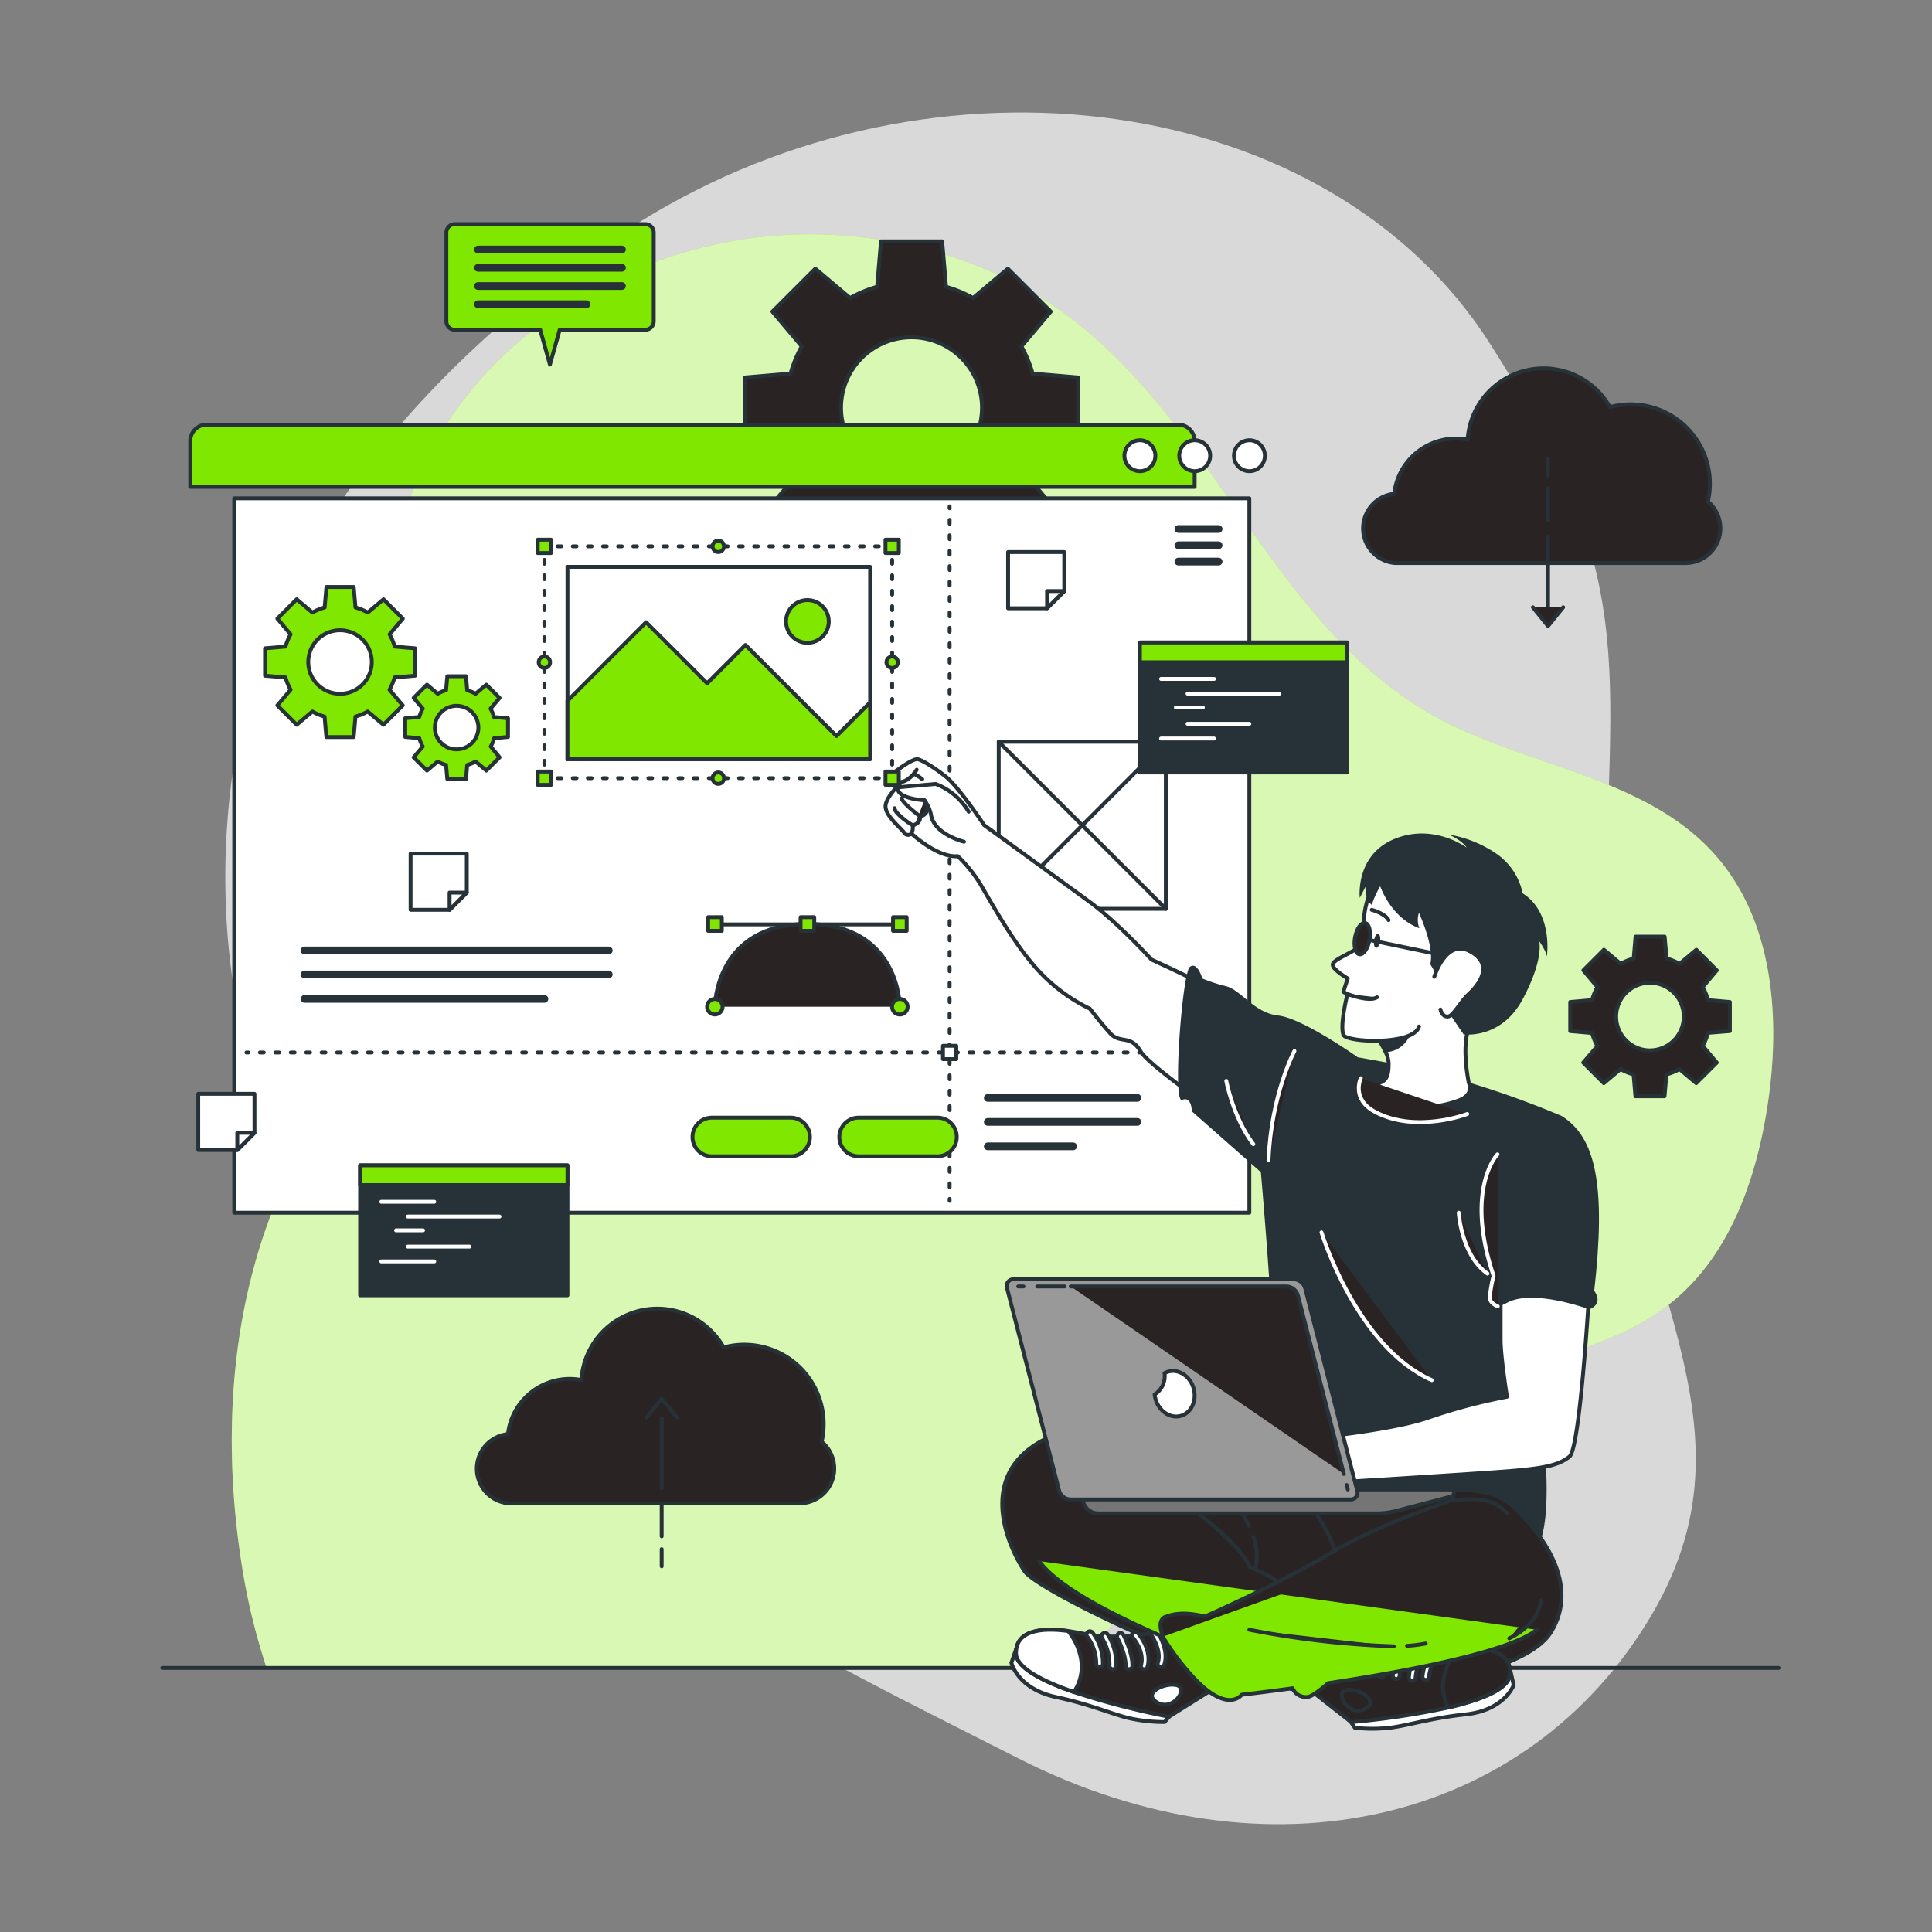 <svg xmlns="http://www.w3.org/2000/svg" xmlns:xlink="http://www.w3.org/1999/xlink" viewBox="0 0 500 500" width="500" height="500"><rect x="0" y="0" width="500" height="500" fill="#808080" stroke="none"/><defs fill="#000000"><clipPath id="freepik--clip-path--inject-36" fill="#000000"><path d="M401.41,422.36c-6.77,11-41.12,16.21-59.87,15.72s-72.7-26-76.36-31.44c-3.39-5-11.72-21.57,1.12-31.58a24.88,24.88,0,0,1,3.46-2.24c8.79-4.76,67.25,10.25,67.25,10.25s3.62-2.29,4.95-2.12c4.08.52,7,3.82,15.24,6.17,5.77,1.65,21.52-4.69,31.58.76a13.88,13.88,0,0,1,3.06,2.22C401.24,399.08,408.17,411.33,401.41,422.36Z" style="fill:#80e800;stroke:#263238;stroke-linecap:round;stroke-linejoin:round"/></clipPath><clipPath id="freepik--clip-path-2--inject-36" fill="#000000"><path d="M332.16,431.92l17.52,13.75a200.72,200.72,0,0,0,25.12-3.76h0c8.3-1.92,15.55-4.67,15.94-8.45.61-5.74-5.53-7.31-12.82-7.09-1.36,0-2.76.14-4.17.28-11.67,1.25-26.51-5.19-26.51-5.19Z" style="fill:#263238;stroke:#263238;stroke-linecap:round;stroke-linejoin:round"/></clipPath><clipPath id="freepik--clip-path-3--inject-36" fill="#000000"><path d="M348.49,437.34c-3.16.51.31,7,4.59,5S351.65,436.82,348.49,437.34Z" style="fill:#fff;stroke:#263238;stroke-linecap:round;stroke-linejoin:round"/></clipPath><clipPath id="freepik--clip-path-4--inject-36" fill="#000000"><path d="M374.8,441.9c8.3-1.92,15.55-4.67,15.94-8.45.61-5.74-5.53-7.31-12.82-7.09C377.6,426.67,370.53,433.5,374.8,441.9Z" style="fill:#fff;stroke:#263238;stroke-linecap:round;stroke-linejoin:round"/></clipPath><clipPath id="freepik--clip-path-5--inject-36" fill="#000000"><path d="M321.39,432.45l-18.86,11.83a201.2,201.2,0,0,1-24.59-6.37h0c-8.05-2.78-15-6.28-15-10.08,0-5.78,6.27-6.69,13.5-5.71,1.35.18,2.73.43,4.12.72,11.47,2.47,26.9-2.38,26.9-2.38Z" style="fill:#263238;stroke:#263238;stroke-linecap:round;stroke-linejoin:round"/></clipPath></defs><g id="freepik--background-simple--inject-36"><path d="M67.93,167.09s-27.88,72,11.3,144.5S199.11,422.39,263.7,455.14s131.66,16.8,163.53-36.84-11.84-91.93-11.9-168.42,11.45-96.74-30-161.36-143.06-78.93-219.9-31S67.93,167.09,67.93,167.09Z" style="fill:#fff;opacity:0.7"/><path d="M69,431.66H280.19c.85-1.36,1.71-2.72,2.59-4.05,22.72-34.58,59.1-59.24,98.83-70.81,17.8-5.18,37.08-8.26,51.38-20.06,14.72-12.13,21.48-31.49,24.4-50.34,3.55-22.82,1.63-48.41-13.86-65.54-18.19-20.11-48.67-22.37-72.37-35.55-40.79-22.7-56.6-74.39-93.71-102.71C254,64.71,222.36,57.78,194,61.7c-40.19,5.57-78,32.5-89.35,72a99.64,99.64,0,0,0-3.44,35.42c1.81,23.55,6.88,47.4,2.1,70.53-5.27,25.49-21.85,47-31.76,71.09-12.34,30-14,63.6-8.77,95.58A164.67,164.67,0,0,0,69,431.66Z" style="fill:#80e800"/><path d="M69,431.66H280.19c.85-1.36,1.71-2.72,2.59-4.05,22.72-34.58,59.1-59.24,98.83-70.81,17.8-5.18,37.08-8.26,51.38-20.06,14.72-12.13,21.48-31.49,24.4-50.34,3.55-22.82,1.63-48.41-13.86-65.54-18.19-20.11-48.67-22.37-72.37-35.55-40.79-22.7-56.6-74.39-93.71-102.71C254,64.71,222.36,57.78,194,61.7c-40.19,5.57-78,32.5-89.35,72a99.64,99.64,0,0,0-3.44,35.42c1.81,23.55,6.88,47.4,2.1,70.53-5.27,25.49-21.85,47-31.76,71.09-12.34,30-14,63.6-8.77,95.58A164.67,164.67,0,0,0,69,431.66Z" style="fill:#fff;opacity:0.7"/></g><g id="freepik--Floor--inject-36"><line x1="41.99" y1="431.66" x2="460.31" y2="431.66" style="fill:#2a2323;stroke:#263238;stroke-linecap:round;stroke-linejoin:round"/></g><g id="freepik--Graphics--inject-36"><path d="M279,113.39V97.69l-11.76-1a32.58,32.58,0,0,0-2.9-7.05l7.59-9-11.1-11.1-9,7.59a32,32,0,0,0-7-2.91l-1-11.76H228l-1,11.76a32,32,0,0,0-7,2.91l-9-7.59-11.1,11.1,7.59,9a32.58,32.58,0,0,0-2.9,7.05l-11.76,1v15.7l11.76,1a32.58,32.58,0,0,0,2.9,7l-7.59,9,11.1,11.1,9-7.59a32,32,0,0,0,7,2.91l1,11.76H243.7l1-11.76a32.31,32.31,0,0,0,7.05-2.91l9,7.59,11.1-11.1-7.59-9a32.58,32.58,0,0,0,2.9-7Zm-43.1,10.39a18.24,18.24,0,1,1,18.24-18.24A18.25,18.25,0,0,1,235.86,123.78Z" style="fill:#2a2323;stroke:#263238;stroke-linecap:round;stroke-linejoin:round"/><path d="M447.69,266.84v-7.52l-5.64-.49a15.92,15.92,0,0,0-1.39-3.38l3.64-4.33L439,245.8l-4.32,3.64a15.41,15.41,0,0,0-3.38-1.39l-.49-5.64h-7.53l-.48,5.64a15.21,15.21,0,0,0-3.38,1.39l-4.33-3.64-5.32,5.32,3.64,4.33a15.44,15.44,0,0,0-1.4,3.38l-5.64.49v7.52l5.64.49a15.44,15.44,0,0,0,1.4,3.38L409.74,275l5.32,5.32,4.33-3.64a15.21,15.21,0,0,0,3.38,1.39l.48,5.64h7.53l.49-5.64a15.41,15.41,0,0,0,3.38-1.39l4.32,3.64L444.3,275l-3.64-4.33a15.92,15.92,0,0,0,1.39-3.38Zm-20.67,5a8.75,8.75,0,1,1,8.74-8.75A8.75,8.75,0,0,1,427,271.83Z" style="fill:#2a2323;stroke:#263238;stroke-linecap:round;stroke-linejoin:round"/><path d="M442,129.8a20.53,20.53,0,0,0-25.36-24.44,19.7,19.7,0,0,0-36.82,8.43,16.08,16.08,0,0,0-19,14,9,9,0,0,0,.2,17.92h75.28A9,9,0,0,0,442,129.8Z" style="fill:#2a2323;stroke:#263238;stroke-linecap:round;stroke-linejoin:round"/><line x1="400.63" y1="138.83" x2="400.63" y2="159.58" style="fill:#2a2323;stroke:#263238;stroke-linecap:round;stroke-linejoin:round"/><line x1="400.63" y1="126.39" x2="400.63" y2="134.68" style="fill:#2a2323;stroke:#263238;stroke-linecap:round;stroke-linejoin:round"/><line x1="400.63" y1="118.63" x2="400.63" y2="123.07" style="fill:#2a2323;stroke:#263238;stroke-linecap:round;stroke-linejoin:round"/><polyline points="396.71 157.16 400.63 162.01 404.55 157.16" style="fill:#2a2323;stroke:#263238;stroke-linecap:round;stroke-linejoin:round"/><path d="M212.64,373.15a20.54,20.54,0,0,0-25.37-24.44,19.69,19.69,0,0,0-36.81,8.44,16.27,16.27,0,0,0-3-.29,16.09,16.09,0,0,0-16,14.28,9,9,0,0,0,.19,17.92H207a9,9,0,0,0,5.67-15.91Z" style="fill:#2a2323;stroke:#263238;stroke-linecap:round;stroke-linejoin:round"/><line x1="171.24" y1="385.15" x2="171.24" y2="364.41" style="fill:#2a2323;stroke:#263238;stroke-linecap:round;stroke-linejoin:round"/><line x1="171.24" y1="397.6" x2="171.24" y2="389.3" style="fill:#2a2323;stroke:#263238;stroke-linecap:round;stroke-linejoin:round"/><line x1="171.24" y1="405.36" x2="171.24" y2="400.92" style="fill:#2a2323;stroke:#263238;stroke-linecap:round;stroke-linejoin:round"/><polyline points="175.16 366.83 171.24 361.98 167.32 366.83" style="fill:#2a2323;stroke:#263238;stroke-linecap:round;stroke-linejoin:round"/></g><g id="freepik--Window--inject-36"><path d="M53.48,109.9H304.93a4.24,4.24,0,0,1,4.24,4.24V126a0,0,0,0,1,0,0H49.24a0,0,0,0,1,0,0V114.14A4.24,4.24,0,0,1,53.48,109.9Z" style="fill:#80e800;stroke:#263238;stroke-linecap:round;stroke-linejoin:round"/><rect x="60.62" y="128.97" width="262.71" height="184.87" style="fill:#fff;stroke:#263238;stroke-linecap:round;stroke-linejoin:round"/><path d="M327.35,117.94a4,4,0,1,1-4-4A4,4,0,0,1,327.35,117.94Z" style="fill:#fff;stroke:#263238;stroke-linecap:round;stroke-linejoin:round"/><path d="M313.19,117.94a4,4,0,1,1-4-4A4,4,0,0,1,313.19,117.94Z" style="fill:#fff;stroke:#263238;stroke-linecap:round;stroke-linejoin:round"/><path d="M299,117.94a4,4,0,1,1-4-4A4,4,0,0,1,299,117.94Z" style="fill:#fff;stroke:#263238;stroke-linecap:round;stroke-linejoin:round"/><line x1="315.37" y1="136.9" x2="304.97" y2="136.9" style="fill:#2a2323;stroke:#263238;stroke-linecap:round;stroke-linejoin:round;stroke-width:2px"/><line x1="315.37" y1="141.12" x2="304.97" y2="141.12" style="fill:#2a2323;stroke:#263238;stroke-linecap:round;stroke-linejoin:round;stroke-width:2px"/><line x1="315.37" y1="145.34" x2="304.97" y2="145.34" style="fill:#2a2323;stroke:#263238;stroke-linecap:round;stroke-linejoin:round;stroke-width:2px"/><line x1="78.81" y1="245.98" x2="157.54" y2="245.98" style="fill:#2a2323;stroke:#263238;stroke-linecap:round;stroke-linejoin:round;stroke-width:2px"/><line x1="78.81" y1="252.19" x2="157.54" y2="252.19" style="fill:#2a2323;stroke:#263238;stroke-linecap:round;stroke-linejoin:round;stroke-width:2px"/><line x1="78.81" y1="258.51" x2="140.89" y2="258.51" style="fill:#2a2323;stroke:#263238;stroke-linecap:round;stroke-linejoin:round;stroke-width:2px"/><line x1="245.76" y1="131.05" x2="245.76" y2="131.55" style="fill:#2a2323;stroke:#263238;stroke-linecap:round;stroke-linejoin:round"/><line x1="245.76" y1="134.55" x2="245.76" y2="308.78" style="fill:#2a2323;stroke:#263238;stroke-linecap:round;stroke-linejoin:round;stroke-dasharray:0.998,2.995"/><line x1="245.76" y1="310.28" x2="245.76" y2="310.78" style="fill:#2a2323;stroke:#263238;stroke-linecap:round;stroke-linejoin:round"/><line x1="63.78" y1="272.38" x2="64.28" y2="272.38" style="fill:#2a2323;stroke:#263238;stroke-linecap:round;stroke-linejoin:round"/><line x1="67.27" y1="272.38" x2="317.31" y2="272.38" style="fill:#2a2323;stroke:#263238;stroke-linecap:round;stroke-linejoin:round;stroke-dasharray:0.998,2.994"/><line x1="318.81" y1="272.38" x2="319.31" y2="272.38" style="fill:#2a2323;stroke:#263238;stroke-linecap:round;stroke-linejoin:round"/><rect x="244.04" y="270.65" width="3.45" height="3.45" style="fill:#fff;stroke:#263238;stroke-linecap:round;stroke-linejoin:round"/><line x1="231.99" y1="239.24" x2="185.93" y2="239.24" style="fill:#2a2323;stroke:#263238;stroke-linecap:round;stroke-linejoin:round"/><path d="M232.88,260.54s0-21.41-23.92-21.41S185,260.54,185,260.54" style="fill:#2a2323;stroke:#263238;stroke-linecap:round;stroke-linejoin:round"/><circle cx="232.88" cy="260.54" r="2.02" style="fill:#80e800;stroke:#263238;stroke-linecap:round;stroke-linejoin:round"/><path d="M183,260.54a2,2,0,1,1,2,2A2,2,0,0,1,183,260.54Z" style="fill:#80e800;stroke:#263238;stroke-linecap:round;stroke-linejoin:round"/><rect x="231.11" y="237.36" width="3.54" height="3.54" transform="translate(465.76 478.26) rotate(180)" style="fill:#80e800;stroke:#263238;stroke-linecap:round;stroke-linejoin:round"/><rect x="207.19" y="237.36" width="3.54" height="3.54" transform="translate(417.92 478.26) rotate(180)" style="fill:#80e800;stroke:#263238;stroke-linecap:round;stroke-linejoin:round"/><rect x="183.27" y="237.36" width="3.54" height="3.54" transform="translate(370.08 478.26) rotate(180)" style="fill:#80e800;stroke:#263238;stroke-linecap:round;stroke-linejoin:round"/><path d="M107.43,174.87v-7.08l-5.29-.45a15.09,15.09,0,0,0-1.31-3.18l3.42-4.06-5-5-4.07,3.42A14.22,14.22,0,0,0,92,157.21l-.46-5.3H84.48l-.46,5.3a14,14,0,0,0-3.17,1.31l-4.07-3.42-5,5,3.42,4.06a14.58,14.58,0,0,0-1.31,3.18l-5.3.45v7.08l5.3.45a14.78,14.78,0,0,0,1.31,3.18l-3.42,4.06,5,5,4.07-3.42A14,14,0,0,0,84,185.45l.46,5.3h7.07l.46-5.3a14.22,14.22,0,0,0,3.17-1.31l4.07,3.42,5-5-3.42-4.06a15.31,15.31,0,0,0,1.31-3.18ZM88,179.55a8.22,8.22,0,1,1,8.22-8.22A8.22,8.22,0,0,1,88,179.55Z" style="fill:#80e800;stroke:#263238;stroke-linecap:round;stroke-linejoin:round"/><path d="M131.47,190.73v-4.84l-3.63-.32a9.81,9.81,0,0,0-.89-2.17l2.34-2.78-3.43-3.42-2.78,2.34a10.34,10.34,0,0,0-2.17-.9L120.6,175h-4.84l-.32,3.63a10.34,10.34,0,0,0-2.17.9l-2.78-2.34-3.43,3.42,2.35,2.78a9.38,9.38,0,0,0-.9,2.17l-3.63.32v4.84l3.63.31a9.2,9.2,0,0,0,.9,2.17L107.06,196l3.43,3.42,2.78-2.34a10.34,10.34,0,0,0,2.17.9l.32,3.62h4.84l.31-3.62a10.34,10.34,0,0,0,2.17-.9l2.78,2.34,3.43-3.42L127,193.21a9.61,9.61,0,0,0,.89-2.17Zm-13.29,3.2a5.63,5.63,0,1,1,5.62-5.62A5.63,5.63,0,0,1,118.18,193.93Z" style="fill:#80e800;stroke:#263238;stroke-linecap:round;stroke-linejoin:round"/><line x1="255.64" y1="284.14" x2="294.37" y2="284.14" style="fill:#2a2323;stroke:#263238;stroke-linecap:round;stroke-linejoin:round;stroke-width:2px"/><line x1="255.64" y1="290.35" x2="294.37" y2="290.35" style="fill:#2a2323;stroke:#263238;stroke-linecap:round;stroke-linejoin:round;stroke-width:2px"/><line x1="255.64" y1="296.67" x2="277.72" y2="296.67" style="fill:#2a2323;stroke:#263238;stroke-linecap:round;stroke-linejoin:round;stroke-width:2px"/><path d="M204.61,299.25H184.22a5,5,0,0,1-5-5h0a5,5,0,0,1,5-5h20.39a5,5,0,0,1,5,5h0A5,5,0,0,1,204.61,299.25Z" style="fill:#80e800;stroke:#263238;stroke-linecap:round;stroke-linejoin:round"/><path d="M242.61,299.25H222.22a5,5,0,0,1-5-5h0a5,5,0,0,1,5-5h20.39a5,5,0,0,1,5,5h0A5,5,0,0,1,242.61,299.25Z" style="fill:#80e800;stroke:#263238;stroke-linecap:round;stroke-linejoin:round"/><rect x="258.47" y="191.97" width="43.24" height="43.24" style="fill:#fff;stroke:#263238;stroke-linecap:round;stroke-linejoin:round"/><line x1="258.47" y1="191.97" x2="301.71" y2="235.21" style="fill:#fff;stroke:#263238;stroke-linecap:round;stroke-linejoin:round"/><line x1="301.71" y1="191.97" x2="258.47" y2="235.21" style="fill:#fff;stroke:#263238;stroke-linecap:round;stroke-linejoin:round"/><polygon points="275.43 142.88 275.43 152.97 270.98 157.42 260.89 157.42 260.89 142.88 275.43 142.88" style="fill:#fff;stroke:#263238;stroke-linecap:round;stroke-linejoin:round"/><polygon points="275.43 152.97 270.98 157.42 270.98 152.97 275.43 152.97" style="fill:#fff;stroke:#263238;stroke-linecap:round;stroke-linejoin:round"/><polygon points="120.8 220.91 120.8 231 116.35 235.46 106.26 235.46 106.26 220.91 120.8 220.91" style="fill:#fff;stroke:#263238;stroke-linecap:round;stroke-linejoin:round"/><polygon points="120.8 231 116.35 235.46 116.35 231 120.8 231" style="fill:#fff;stroke:#263238;stroke-linecap:round;stroke-linejoin:round"/><polygon points="65.86 283.08 65.86 293.17 61.41 297.62 51.31 297.62 51.31 283.08 65.86 283.08" style="fill:#fff;stroke:#263238;stroke-linecap:round;stroke-linejoin:round"/><polygon points="65.86 293.17 61.41 297.62 61.41 293.17 65.86 293.17" style="fill:#fff;stroke:#263238;stroke-linecap:round;stroke-linejoin:round"/></g><g id="freepik--Screens--inject-36"><rect x="295.01" y="166.28" width="53.66" height="33.63" style="fill:#263238;stroke:#263238;stroke-linecap:round;stroke-linejoin:round"/><rect x="295.01" y="166.28" width="53.66" height="5.11" style="fill:#80e800;stroke:#263238;stroke-linecap:round;stroke-linejoin:round"/><line x1="300.48" y1="175.7" x2="314.2" y2="175.7" style="fill:#2a2323;stroke:#fff;stroke-linecap:round;stroke-linejoin:round"/><line x1="307.34" y1="179.53" x2="331.08" y2="179.53" style="fill:#2a2323;stroke:#fff;stroke-linecap:round;stroke-linejoin:round"/><line x1="304.31" y1="183.1" x2="311.3" y2="183.1" style="fill:#2a2323;stroke:#fff;stroke-linecap:round;stroke-linejoin:round"/><line x1="307.34" y1="187.31" x2="323.33" y2="187.31" style="fill:#2a2323;stroke:#fff;stroke-linecap:round;stroke-linejoin:round"/><line x1="300.48" y1="191.13" x2="314.2" y2="191.13" style="fill:#2a2323;stroke:#fff;stroke-linecap:round;stroke-linejoin:round"/><rect x="93.2" y="301.59" width="53.66" height="33.63" style="fill:#263238;stroke:#263238;stroke-linecap:round;stroke-linejoin:round"/><rect x="93.2" y="301.59" width="53.66" height="5.11" style="fill:#80e800;stroke:#263238;stroke-linecap:round;stroke-linejoin:round"/><line x1="98.68" y1="311.02" x2="112.39" y2="311.02" style="fill:#2a2323;stroke:#fff;stroke-linecap:round;stroke-linejoin:round"/><line x1="105.53" y1="314.84" x2="129.27" y2="314.84" style="fill:#2a2323;stroke:#fff;stroke-linecap:round;stroke-linejoin:round"/><line x1="102.5" y1="318.41" x2="109.49" y2="318.41" style="fill:#2a2323;stroke:#fff;stroke-linecap:round;stroke-linejoin:round"/><line x1="105.53" y1="322.62" x2="121.52" y2="322.62" style="fill:#2a2323;stroke:#fff;stroke-linecap:round;stroke-linejoin:round"/><line x1="98.68" y1="326.45" x2="112.39" y2="326.45" style="fill:#2a2323;stroke:#fff;stroke-linecap:round;stroke-linejoin:round"/></g><g id="freepik--speech-bubble--inject-36"><path d="M167,58h-49.3a2.19,2.19,0,0,0-2.18,2.18v23a2.18,2.18,0,0,0,2.18,2.17H139.8l2.52,9,2.53-9H167a2.18,2.18,0,0,0,2.18-2.17v-23A2.19,2.19,0,0,0,167,58Z" style="fill:#80e800;stroke:#263238;stroke-linecap:round;stroke-linejoin:round"/><line x1="123.7" y1="64.58" x2="160.95" y2="64.58" style="fill:#2a2323;stroke:#263238;stroke-linecap:round;stroke-linejoin:round;stroke-width:2px"/><line x1="123.7" y1="69.3" x2="160.95" y2="69.3" style="fill:#2a2323;stroke:#263238;stroke-linecap:round;stroke-linejoin:round;stroke-width:2px"/><line x1="123.7" y1="74.02" x2="160.95" y2="74.02" style="fill:#2a2323;stroke:#263238;stroke-linecap:round;stroke-linejoin:round;stroke-width:2px"/><line x1="123.7" y1="78.74" x2="151.77" y2="78.74" style="fill:#2a2323;stroke:#263238;stroke-linecap:round;stroke-linejoin:round;stroke-width:2px"/></g><g id="freepik--Character--inject-36"><path d="M247.87,221.58c-5.29.45-12-5.87-12-5.87a1.19,1.19,0,0,1-1.89-.24c-.86-1.24-4.59-4.11-4.8-6.59s4.19-6.5,4.19-6.5c-3.39.92-3.75-1.07-3.75-1.07s5.71-4.71,7.71-4.84c.78-.05,4.18,1.91,7.47,4.55,3.44,2.77,9.9,12.52,9.9,12.52s21.85,15.87,27.37,19.93c7.29,5.36,15.93,14.87,15.93,14.87s29,13.08,37,20.27l-10.82,25.62s-26.37-17.67-29-22.15-5.27-1.79-7.91-4.72-5.17-6.28-5.17-6.28A44.58,44.58,0,0,1,269.51,252c-6.16-6.33-11.59-16-15-21.82A36,36,0,0,0,247.87,221.58Z" style="fill:#fff;stroke:#263238;stroke-linecap:round;stroke-linejoin:round"/><path d="M249.48,217.84s-7.87-1.91-8.55-7.1a9.55,9.55,0,0,0-1.69-3.63s-7.34-.36-6.88-3.35l9.8-.87a17.06,17.06,0,0,1,8.53,7.18" style="fill:#fff;stroke:#263238;stroke-linecap:round;stroke-linejoin:round"/><path d="M235.86,215.71a3.22,3.22,0,0,0,.33-2.12s2.16-.4,1.92-2.31c0,0,3.2-.39,1.13-4.17" style="fill:#2a2323;stroke:#263238;stroke-linecap:round;stroke-linejoin:round"/><path d="M238.11,211.28s-4.31-3.19-4.79-4.65" style="fill:#2a2323;stroke:#263238;stroke-linecap:round;stroke-linejoin:round"/><path d="M236.19,213.59s-4.59-2.8-4.67-4.43" style="fill:#2a2323;stroke:#263238;stroke-linecap:round;stroke-linejoin:round"/><path d="M237.24,199.21s-1.46,2.62-3.88,3.17" style="fill:#2a2323;stroke:#263238;stroke-linecap:round;stroke-linejoin:round"/><path d="M236.51,200.23a12.55,12.55,0,0,1,2.16,1.43" style="fill:#2a2323;stroke:#263238;stroke-linecap:round;stroke-linejoin:round"/><path d="M404.12,288.8a236.19,236.19,0,0,0-34.91-11.66c-17.56-4.11-46-7.78-46-7.78s7.82,79.8,5.76,84.6-14.42,20.92-14.42,20.92,66.89,26.08,78.55,28.3,5.58-38.25,5.58-38.25S411,313.49,404.12,288.8Z" style="fill:#263238"/><path d="M380.11,280.23s1.59,3-2.59,4.57c-10.83,4-22.37.47-21.14-3.77.47-1.62,3.15,0,3-6a7.37,7.37,0,0,0-.73-2.66,27.47,27.47,0,0,0-2.75-4.61,57.26,57.26,0,0,0-3.71-4.63s17.19-11,29.94,0C382.11,263.08,377.37,265.48,380.11,280.23Z" style="fill:#fff;stroke:#263238;stroke-linecap:round;stroke-linejoin:round"/><path d="M401.41,422.36c-6.77,11-41.12,16.21-59.87,15.72s-72.7-26-76.36-31.44c-3.39-5-11.72-21.57,1.12-31.58a24.88,24.88,0,0,1,3.46-2.24c8.79-4.76,67.25,10.25,67.25,10.25s3.62-2.29,4.95-2.12c4.08.52,7,3.82,15.24,6.17,5.77,1.65,21.52-4.69,31.58.76a13.88,13.88,0,0,1,3.06,2.22C401.24,399.08,408.17,411.33,401.41,422.36Z" style="fill:#80e800"/><g style="clip-path:url(#freepik--clip-path--inject-36)"><path d="M388.78,387.88c-10.31-.69-19.5,1.47-25.92,5.26-7.61,4.5-43.55,21.81-43.55,21.81.08-1.86,2.08-5.61,2.08-5.61-3.38-3-12.22-5.35-12.22-5.35-6.85-5.85-34-23.3-42.87-28.93a24.88,24.88,0,0,1,3.46-2.24c8.79-4.76,67.25,10.25,67.25,10.25s3.62-2.29,4.95-2.12c4.08.52,7,3.82,15.24,6.17C363,388.77,378.72,382.43,388.78,387.88Z" style="fill-opacity:0.7;opacity:0.3"/></g><path d="M401.41,422.36c-6.77,11-41.12,16.21-59.87,15.72s-72.7-26-76.36-31.44c-3.39-5-11.72-21.57,1.12-31.58a24.88,24.88,0,0,1,3.46-2.24c8.79-4.76,67.25,10.25,67.25,10.25s3.62-2.29,4.95-2.12c4.08.52,7,3.82,15.24,6.17,5.77,1.65,21.52-4.69,31.58.76a13.88,13.88,0,0,1,3.06,2.22C401.24,399.08,408.17,411.33,401.41,422.36Z" style="fill:#2a2323;stroke:#263238;stroke-linecap:round;stroke-linejoin:round"/><path d="M390.87,432.32l.86,3.77s-2.3,6.52-12.41,7.59-16.1,3.3-21,3.59a40.82,40.82,0,0,1-7.69-.12l-1-1.48Z" style="fill:#fff;stroke:#263238;stroke-linecap:round;stroke-linejoin:round"/><path d="M332.16,431.92l17.52,13.75a200.72,200.72,0,0,0,25.12-3.76h0c8.3-1.92,15.55-4.67,15.94-8.45.61-5.74-5.53-7.31-12.82-7.09-1.36,0-2.76.14-4.17.28-11.67,1.25-26.51-5.19-26.51-5.19Z" style="fill:#263238"/><g style="clip-path:url(#freepik--clip-path-2--inject-36)"><path d="M390.75,433.32a53.46,53.46,0,0,0-9.74,4.8s-16.27,8.37-41.28-.25l-7.57-5.95,15.08-10.47s14.83,6.45,26.51,5.19c1.41-.15,2.81-.25,4.17-.28C385.16,426.14,391.25,427.68,390.75,433.32Z" style="fill-opacity:0.7;opacity:0.3"/></g><path d="M332.16,431.92l17.52,13.75a200.72,200.72,0,0,0,25.12-3.76h0c8.3-1.92,15.55-4.67,15.94-8.45.61-5.74-5.53-7.31-12.82-7.09-1.36,0-2.76.14-4.17.28-11.67,1.25-26.51-5.19-26.51-5.19Z" style="fill:#2a2323;stroke:#263238;stroke-linecap:round;stroke-linejoin:round"/><path d="M348.49,437.34c-3.16.51.31,7,4.59,5S351.65,436.82,348.49,437.34Z" style="fill:#fff"/><g style="clip-path:url(#freepik--clip-path-3--inject-36)"><path d="M354.42,441.31a66.94,66.94,0,0,1-6.81-1.19c-.6-1.27-.46-2.57.88-2.78C351.14,436.9,355.6,439.35,354.42,441.31Z" style="fill-opacity:0.7;opacity:0.2"/></g><path d="M348.49,437.34c-3.16.51.31,7,4.59,5S351.65,436.82,348.49,437.34Z" style="fill:#2a2323;stroke:#263238;stroke-linecap:round;stroke-linejoin:round"/><path d="M374.8,441.9c8.3-1.92,15.55-4.67,15.94-8.45.61-5.74-5.53-7.31-12.82-7.09C377.6,426.67,370.53,433.5,374.8,441.9Z" style="fill:#fff"/><g style="clip-path:url(#freepik--clip-path-4--inject-36)"><path d="M390.75,433.32a53.46,53.46,0,0,0-9.74,4.8,32.78,32.78,0,0,1-6.85,2.29c-2.8-7.7,3.46-13.76,3.76-14.05C385.16,426.14,391.25,427.68,390.75,433.32Z" style="fill-opacity:0.7;opacity:0.3"/></g><path d="M374.8,441.9c8.3-1.92,15.55-4.67,15.94-8.45.61-5.74-5.53-7.31-12.82-7.09C377.6,426.67,370.53,433.5,374.8,441.9Z" style="fill:#2a2323;stroke:#263238;stroke-linecap:round;stroke-linejoin:round"/><path d="M368.88,434.77h.05a.86.86,0,0,0,.9-.83,11.78,11.78,0,0,1,3-6.59.86.86,0,0,0,0-1.22.87.87,0,0,0-1.22,0,13.36,13.36,0,0,0-3.47,7.71A.86.86,0,0,0,368.88,434.77Z" style="fill:#fff;stroke:#263238;stroke-linecap:round;stroke-linejoin:round"/><path d="M365.41,435h.07a.86.86,0,0,0,.88-.85,12.84,12.84,0,0,1,2.66-6.86.87.87,0,1,0-1.34-1.1,14.48,14.48,0,0,0-3.05,7.92A.86.86,0,0,0,365.41,435Z" style="fill:#fff;stroke:#263238;stroke-linecap:round;stroke-linejoin:round"/><path d="M361.26,434.54h0a.86.86,0,0,0,.94-.78c.27-3,2.85-6.93,2.88-7a.88.88,0,0,0-.24-1.21.87.87,0,0,0-1.2.24c-.12.17-2.86,4.29-3.17,7.77A.87.87,0,0,0,361.26,434.54Z" style="fill:#fff;stroke:#263238;stroke-linecap:round;stroke-linejoin:round"/><path d="M357.34,434.13a.91.91,0,0,0,.23,0,.86.86,0,0,0,.71-1c-.61-3.68,2.81-6.83,2.84-6.86A.87.87,0,0,0,360,425c-.17.15-4.16,3.81-3.39,8.44A.88.88,0,0,0,357.34,434.13Z" style="fill:#fff;stroke:#263238;stroke-linecap:round;stroke-linejoin:round"/><path d="M353.08,433.1a.88.88,0,0,0,.28,0,.87.87,0,0,0,.65-1c-.75-3.28,2.48-7,2.52-7a.87.87,0,0,0-.08-1.22.86.86,0,0,0-1.22.07c-.16.18-3.86,4.41-2.91,8.57A.86.86,0,0,0,353.08,433.1Z" style="fill:#fff;stroke:#263238;stroke-linecap:round;stroke-linejoin:round"/><path d="M263,426.68l-1.25,3.66s1.6,6.73,11.54,8.85,15.66,5,20.46,5.78a41.19,41.19,0,0,0,7.66.68l1.15-1.37Z" style="fill:#fff;stroke:#263238;stroke-linecap:round;stroke-linejoin:round"/><path d="M321.39,432.45l-18.86,11.83a201.2,201.2,0,0,1-24.59-6.37h0c-8.05-2.78-15-6.28-15-10.08,0-5.78,6.27-6.69,13.5-5.71,1.35.18,2.73.43,4.12.72,11.47,2.47,26.9-2.38,26.9-2.38Z" style="fill:#263238"/><g style="clip-path:url(#freepik--clip-path-5--inject-36)"><path d="M321.39,432.45l-11.09,7a44.86,44.86,0,0,1-22.54-15.87,75.09,75.09,0,0,0,19.73-3.09Z" style="fill-opacity:0.7;opacity:0.3"/></g><path d="M321.39,432.45l-18.86,11.83a201.2,201.2,0,0,1-24.59-6.37h0c-8.05-2.78-15-6.28-15-10.08,0-5.78,6.27-6.69,13.5-5.71,1.35.18,2.73.43,4.12.72,11.47,2.47,26.9-2.38,26.9-2.38Z" style="fill:#2a2323;stroke:#263238;stroke-linecap:round;stroke-linejoin:round"/><path d="M277.94,437.9c-8.05-2.78-15-6.28-15-10.08,0-5.78,6.27-6.69,13.5-5.71C276.76,422.45,283.07,430,277.94,437.9Z" style="fill:#fff;stroke:#263238;stroke-linecap:round;stroke-linejoin:round"/><path d="M284.58,431.43h-.05a.88.88,0,0,1-.82-.92,11.73,11.73,0,0,0-2.27-6.86.87.87,0,1,1,1.36-1.07,13.27,13.27,0,0,1,2.64,8A.86.86,0,0,1,284.58,431.43Z" style="fill:#fff;stroke:#263238;stroke-linecap:round;stroke-linejoin:round"/><path d="M288,432h-.08a.87.87,0,0,1-.79-.94,12.77,12.77,0,0,0-1.91-7.09.87.87,0,1,1,1.44-1,14.33,14.33,0,0,1,2.2,8.2A.87.87,0,0,1,288,432Z" style="fill:#fff;stroke:#263238;stroke-linecap:round;stroke-linejoin:round"/><path d="M292.18,432h0a.88.88,0,0,1-.86-.88c.06-3.05-2.1-7.18-2.13-7.22a.88.88,0,0,1,.37-1.18.87.87,0,0,1,1.17.37c.1.18,2.39,4.56,2.33,8.06A.87.87,0,0,1,292.18,432Z" style="fill:#fff;stroke:#263238;stroke-linecap:round;stroke-linejoin:round"/><path d="M296.12,432l-.23,0a.87.87,0,0,1-.6-1.07c1-3.59-2.07-7.09-2.1-7.12a.87.87,0,1,1,1.29-1.16c.15.17,3.74,4.23,2.48,8.75A.88.88,0,0,1,296.12,432Z" style="fill:#fff;stroke:#263238;stroke-linecap:round;stroke-linejoin:round"/><path d="M300.47,431.43a.66.66,0,0,1-.28-.05.85.85,0,0,1-.54-1.1c1.09-3.18-1.74-7.21-1.76-7.25a.87.87,0,1,1,1.41-1c.14.19,3.37,4.79,2,8.83A.88.88,0,0,1,300.47,431.43Z" style="fill:#fff;stroke:#263238;stroke-linecap:round;stroke-linejoin:round"/><path d="M304.58,436.12c3.09.85-1,6.9-5.09,4.5S301.5,435.28,304.58,436.12Z" style="fill:#fff;stroke:#263238;stroke-linecap:round;stroke-linejoin:round"/><path d="M268.92,404c4.63,6.49,18.36,13.66,32,19.57a64.23,64.23,0,0,0,8.58,11.21c8.42,8.66,11.85,3.81,11.85,3.81s5.32-.6,13.17-1.67a3.75,3.75,0,0,0,4,2.23c1-.16,3-1.62,5.21-3.55,19.83-3,46.74-8,54-13.82" style="fill:#80e800;stroke:#263238;stroke-linecap:round;stroke-linejoin:round"/><path d="M390,391.64c-3.43-3.77-6.86-3.94-14.06-3.43,0,0-18.79,6-31.9,13.89s-32.23,16.26-32.23,16.26-5.83-1.69-9.89,0c0,0-2.85.22-.94,5.2" style="fill:#2a2323;stroke:#263238;stroke-linecap:round;stroke-linejoin:round"/><path d="M398.72,414.17s.1,5.81-8.14,9.83" style="fill:#2a2323;stroke:#263238;stroke-linecap:round;stroke-linejoin:round"/><path d="M307.84,389.93s13,9.4,15.61,15.6a53.53,53.53,0,0,1,7.38,3.81" style="fill:#2a2323;stroke:#263238;stroke-linecap:round;stroke-linejoin:round"/><path d="M324.39,397.74a15,15,0,0,1,.46,8.41" style="fill:#2a2323;stroke:#263238;stroke-linecap:round;stroke-linejoin:round"/><path d="M321.39,391.64a22.74,22.74,0,0,1,1.86,3.25" style="fill:#2a2323;stroke:#263238;stroke-linecap:round;stroke-linejoin:round"/><path d="M339.91,390.78s4.35,5.82,5.43,10.54" style="fill:#2a2323;stroke:#263238;stroke-linecap:round;stroke-linejoin:round"/><path d="M364.14,425.94a37.33,37.33,0,0,0,4.82-.6" style="fill:#2a2323;stroke:#263238;stroke-linecap:round;stroke-linejoin:round"/><path d="M323.33,421.77a231.67,231.67,0,0,0,37.39,4.29" style="fill:#2a2323;stroke:#263238;stroke-linecap:round;stroke-linejoin:round"/><path d="M411.32,333.59s-2.35,41-5.12,43.35-7.14,3.08-15.41,3.77-44.85,2.93-44.85,2.93L342,371.89s19.45-2,28.08-5.15A144.73,144.73,0,0,1,390,361.48s-1.64-10.31-1.64-14.75V325.85" style="fill:#fff;stroke:#263238;stroke-linecap:round;stroke-linejoin:round"/><path d="M404.12,288.8c8.91,5.49,11.54,18.18,8.46,45.27,0,0,2.63,3.2-1.26,4.8,0,0-14.57-5.45-21.34-1.69s-5-5.19-5-5.19-2.79-24.92,3.38-29.43" style="fill:#263238"/><path d="M387.54,298.75s-8.57,8.91-1,31.43a36.74,36.74,0,0,0-1,5.6c0,1.51,2.07,2.29,2.07,2.29" style="fill:#2a2323;stroke:#fff;stroke-linecap:round;stroke-linejoin:round"/><path d="M377.52,313.84s.62,11,7.44,15.77" style="fill:#2a2323;stroke:#fff;stroke-linecap:round;stroke-linejoin:round"/><path d="M379.72,288.3s-13.29,5.09-23.86-.55c-6.27-3.34-3.69-8.71-3.69-8.71" style="fill:#2a2323;stroke:#fff;stroke-linecap:round;stroke-linejoin:round"/><path d="M284.15,391.66h72.34a18.85,18.85,0,0,0,4.84-.63l14.27-3.74a.92.92,0,0,0,.69-.89h0a.93.93,0,0,0-.93-.93h-94.2a.93.93,0,0,0-.92.93v1.35A3.91,3.91,0,0,0,284.15,391.66Z" style="fill:#757575;stroke:#263238;stroke-linecap:round;stroke-linejoin:round"/><path d="M277,388.06h72.54a1.72,1.72,0,0,0,1.69-2.32l-13.45-52.33a3.2,3.2,0,0,0-2.9-2.33H262.32a1.73,1.73,0,0,0-1.69,2.33l13.46,52.33A3.18,3.18,0,0,0,277,388.06Z" style="fill:#999;stroke:#263238;stroke-linecap:round;stroke-linejoin:round"/><line x1="264.88" y1="332.94" x2="263.51" y2="332.94" style="fill:#2a2323;stroke:#263238;stroke-linecap:round;stroke-linejoin:round"/><line x1="275.51" y1="332.94" x2="268.43" y2="332.94" style="fill:#2a2323;stroke:#263238;stroke-linecap:round;stroke-linejoin:round"/><path d="M347.78,381.45,335.9,335.27a3.19,3.19,0,0,0-2.89-2.33h-55.9" style="fill:#2a2323;stroke:#263238;stroke-linecap:round;stroke-linejoin:round"/><line x1="348.81" y1="385.47" x2="348.51" y2="384.32" style="fill:#2a2323;stroke:#263238;stroke-linecap:round;stroke-linejoin:round"/><path d="M298.81,360.89a7.14,7.14,0,0,0,.26,1.25c.92,3.15,3.87,5.07,6.58,4.27s4.16-4,3.24-7.15-3.89-5.07-6.6-4.27a4.62,4.62,0,0,0-.91.39A5.59,5.59,0,0,1,298.81,360.89Z" style="fill:#fff;stroke:#263238;stroke-linecap:round;stroke-linejoin:round"/><path d="M330.83,262.82c-6.28-.68-9.7-6.65-13.48-7.58a41.65,41.65,0,0,1-6.18-2s-1.3-4.54-3.25-3-4.51,35.5-2,34.43,2.52,2.94,2.52,2.94l23.31,20.54,19.54-34.6S337.11,263.51,330.83,262.82Z" style="fill:#263238"/><polyline points="140.88 141.89 140.88 141.39 141.38 141.39" style="fill:#2a2323;stroke:#263238;stroke-linecap:round;stroke-linejoin:round"/><line x1="144.32" y1="141.39" x2="228.92" y2="141.39" style="fill:#2a2323;stroke:#263238;stroke-linecap:round;stroke-linejoin:round;stroke-dasharray:0.978,2.934"/><polyline points="230.38 141.39 230.88 141.39 230.88 141.89" style="fill:#2a2323;stroke:#263238;stroke-linecap:round;stroke-linejoin:round"/><line x1="230.89" y1="144.89" x2="230.89" y2="199.39" style="fill:#2a2323;stroke:#263238;stroke-linecap:round;stroke-linejoin:round;stroke-dasharray:1,3"/><polyline points="230.88 200.89 230.88 201.39 230.38 201.39" style="fill:#2a2323;stroke:#263238;stroke-linecap:round;stroke-linejoin:round"/><line x1="227.45" y1="201.39" x2="142.85" y2="201.39" style="fill:#2a2323;stroke:#263238;stroke-linecap:round;stroke-linejoin:round;stroke-dasharray:0.978,2.934"/><polyline points="141.38 201.39 140.88 201.39 140.88 200.89" style="fill:#2a2323;stroke:#263238;stroke-linecap:round;stroke-linejoin:round"/><line x1="140.89" y1="197.89" x2="140.89" y2="143.39" style="fill:#2a2323;stroke:#263238;stroke-linecap:round;stroke-linejoin:round;stroke-dasharray:1,3"/><circle cx="185.89" cy="141.39" r="1.48" style="fill:#80e800;stroke:#263238;stroke-linecap:round;stroke-linejoin:round"/><circle cx="140.89" cy="171.39" r="1.48" style="fill:#80e800;stroke:#263238;stroke-linecap:round;stroke-linejoin:round"/><circle cx="185.89" cy="201.39" r="1.48" style="fill:#80e800;stroke:#263238;stroke-linecap:round;stroke-linejoin:round"/><circle cx="230.89" cy="171.39" r="1.48" style="fill:#80e800;stroke:#263238;stroke-linecap:round;stroke-linejoin:round"/><rect x="229.16" y="199.67" width="3.45" height="3.45" style="fill:#80e800;stroke:#263238;stroke-linecap:round;stroke-linejoin:round"/><rect x="229.16" y="139.67" width="3.45" height="3.45" style="fill:#80e800;stroke:#263238;stroke-linecap:round;stroke-linejoin:round"/><rect x="139.16" y="199.67" width="3.45" height="3.45" style="fill:#80e800;stroke:#263238;stroke-linecap:round;stroke-linejoin:round"/><rect x="139.16" y="139.67" width="3.45" height="3.45" style="fill:#80e800;stroke:#263238;stroke-linecap:round;stroke-linejoin:round"/><rect x="146.86" y="146.7" width="78.33" height="49.77" style="fill:#fff;stroke:#263238;stroke-linecap:round;stroke-linejoin:round"/><polygon points="225.19 181.77 216.48 190.48 192.92 166.92 183.01 176.83 167.21 161.03 146.86 181.37 146.86 196.47 225.19 196.47 225.19 181.77" style="fill:#80e800;stroke:#263238;stroke-linecap:round;stroke-linejoin:round"/><circle cx="208.96" cy="160.83" r="5.53" style="fill:#80e800;stroke:#263238;stroke-linecap:round;stroke-linejoin:round"/><path d="M335,272s-6,11.17-6.71,28.26" style="fill:#2a2323;stroke:#fff;stroke-linecap:round;stroke-linejoin:round"/><path d="M317.36,279.73s1.79,9.5,7,16.38" style="fill:#2a2323;stroke:#fff;stroke-linecap:round;stroke-linejoin:round"/><path d="M342,318.93s9,29.56,28.55,38.26" style="fill:#2a2323;stroke:#fff;stroke-linecap:round;stroke-linejoin:round"/><path d="M365.68,265.42s-.85,6.45-7.05,6.9a27.47,27.47,0,0,0-2.75-4.61A86.58,86.58,0,0,1,365.68,265.42Z" style="fill:#263238"/><path d="M378.89,265.87s10.37,1.27,14.71-12.65.93-24.41-16.23-29.46c-9.52-2.8-19-.55-22.47,6.66-2.94,6.17-1.55,11.3-2.22,13.37-.76,2.32-7.78,4.29-7.78,5.88,0,1.31,3.89,3.55,3.89,3.55l-1.14,3.46,1.07.57s-2,7.79-1.07,10.54c.66,2,18.23,2.84,19.6-2.14" style="fill:#fff;stroke:#263238;stroke-linecap:round;stroke-linejoin:round"/><path d="M355,235.47s3.43.86,4.37,2.66" style="fill:#2a2323;stroke:#263238;stroke-linecap:round;stroke-linejoin:round"/><path d="M355.6,243.38c-.15,1,.08,1.87.52,1.93s.9-.7,1.05-1.71-.09-1.87-.52-1.93S355.75,242.37,355.6,243.38Z" style="fill:#263238"/><path d="M348.72,257.25s5.58,2.14,7.66.85" style="fill:#2a2323;stroke:#263238;stroke-linecap:round;stroke-linejoin:round"/><path d="M350.68,242.58c-.41,2.24.09,4.2,1.12,4.39s2.21-1.46,2.62-3.69-.08-4.21-1.12-4.4S351.1,240.35,350.68,242.58Z" style="fill:#2a2323;stroke:#263238;stroke-linecap:round;stroke-linejoin:round"/><path d="M394.06,231.19a16.5,16.5,0,0,0-6.52-10.06A30.51,30.51,0,0,0,375,216s3.31,1.45,4.57,3.36c0,0-8.57-6.44-18.75-2.21s-8.91,15.22-8.91,15.22l1.48-2.88s-.17,3.43,1.63,4.69a22.52,22.52,0,0,1,2.19-4.8s2.7,8.11,10.13,10.86a5.9,5.9,0,0,1-.12-4s4.12,8.91,2.92,13.26l1.31,2.28s4.73-4.79,8.58-.8c2.21,2.3-4.23,11-5.15,11l3.89,5.71s9.72,1.39,15.32-9.14,4.23-15,4.23-15,1.83,2.56,2,4C400.34,247.53,402,236.22,394.06,231.19Z" style="fill:#263238"/><path d="M371.19,252.79s3-10.08,9.38-6.53,1.83,8.93-.46,11-4,5.83-5.49,5.83-1.82-1.83-1.82-1.83" style="fill:#fff;stroke:#263238;stroke-linecap:round;stroke-linejoin:round"/><line x1="354.42" y1="243.28" x2="372.22" y2="246.97" style="fill:#2a2323;stroke:#263238;stroke-linecap:round;stroke-linejoin:round"/></g></svg>